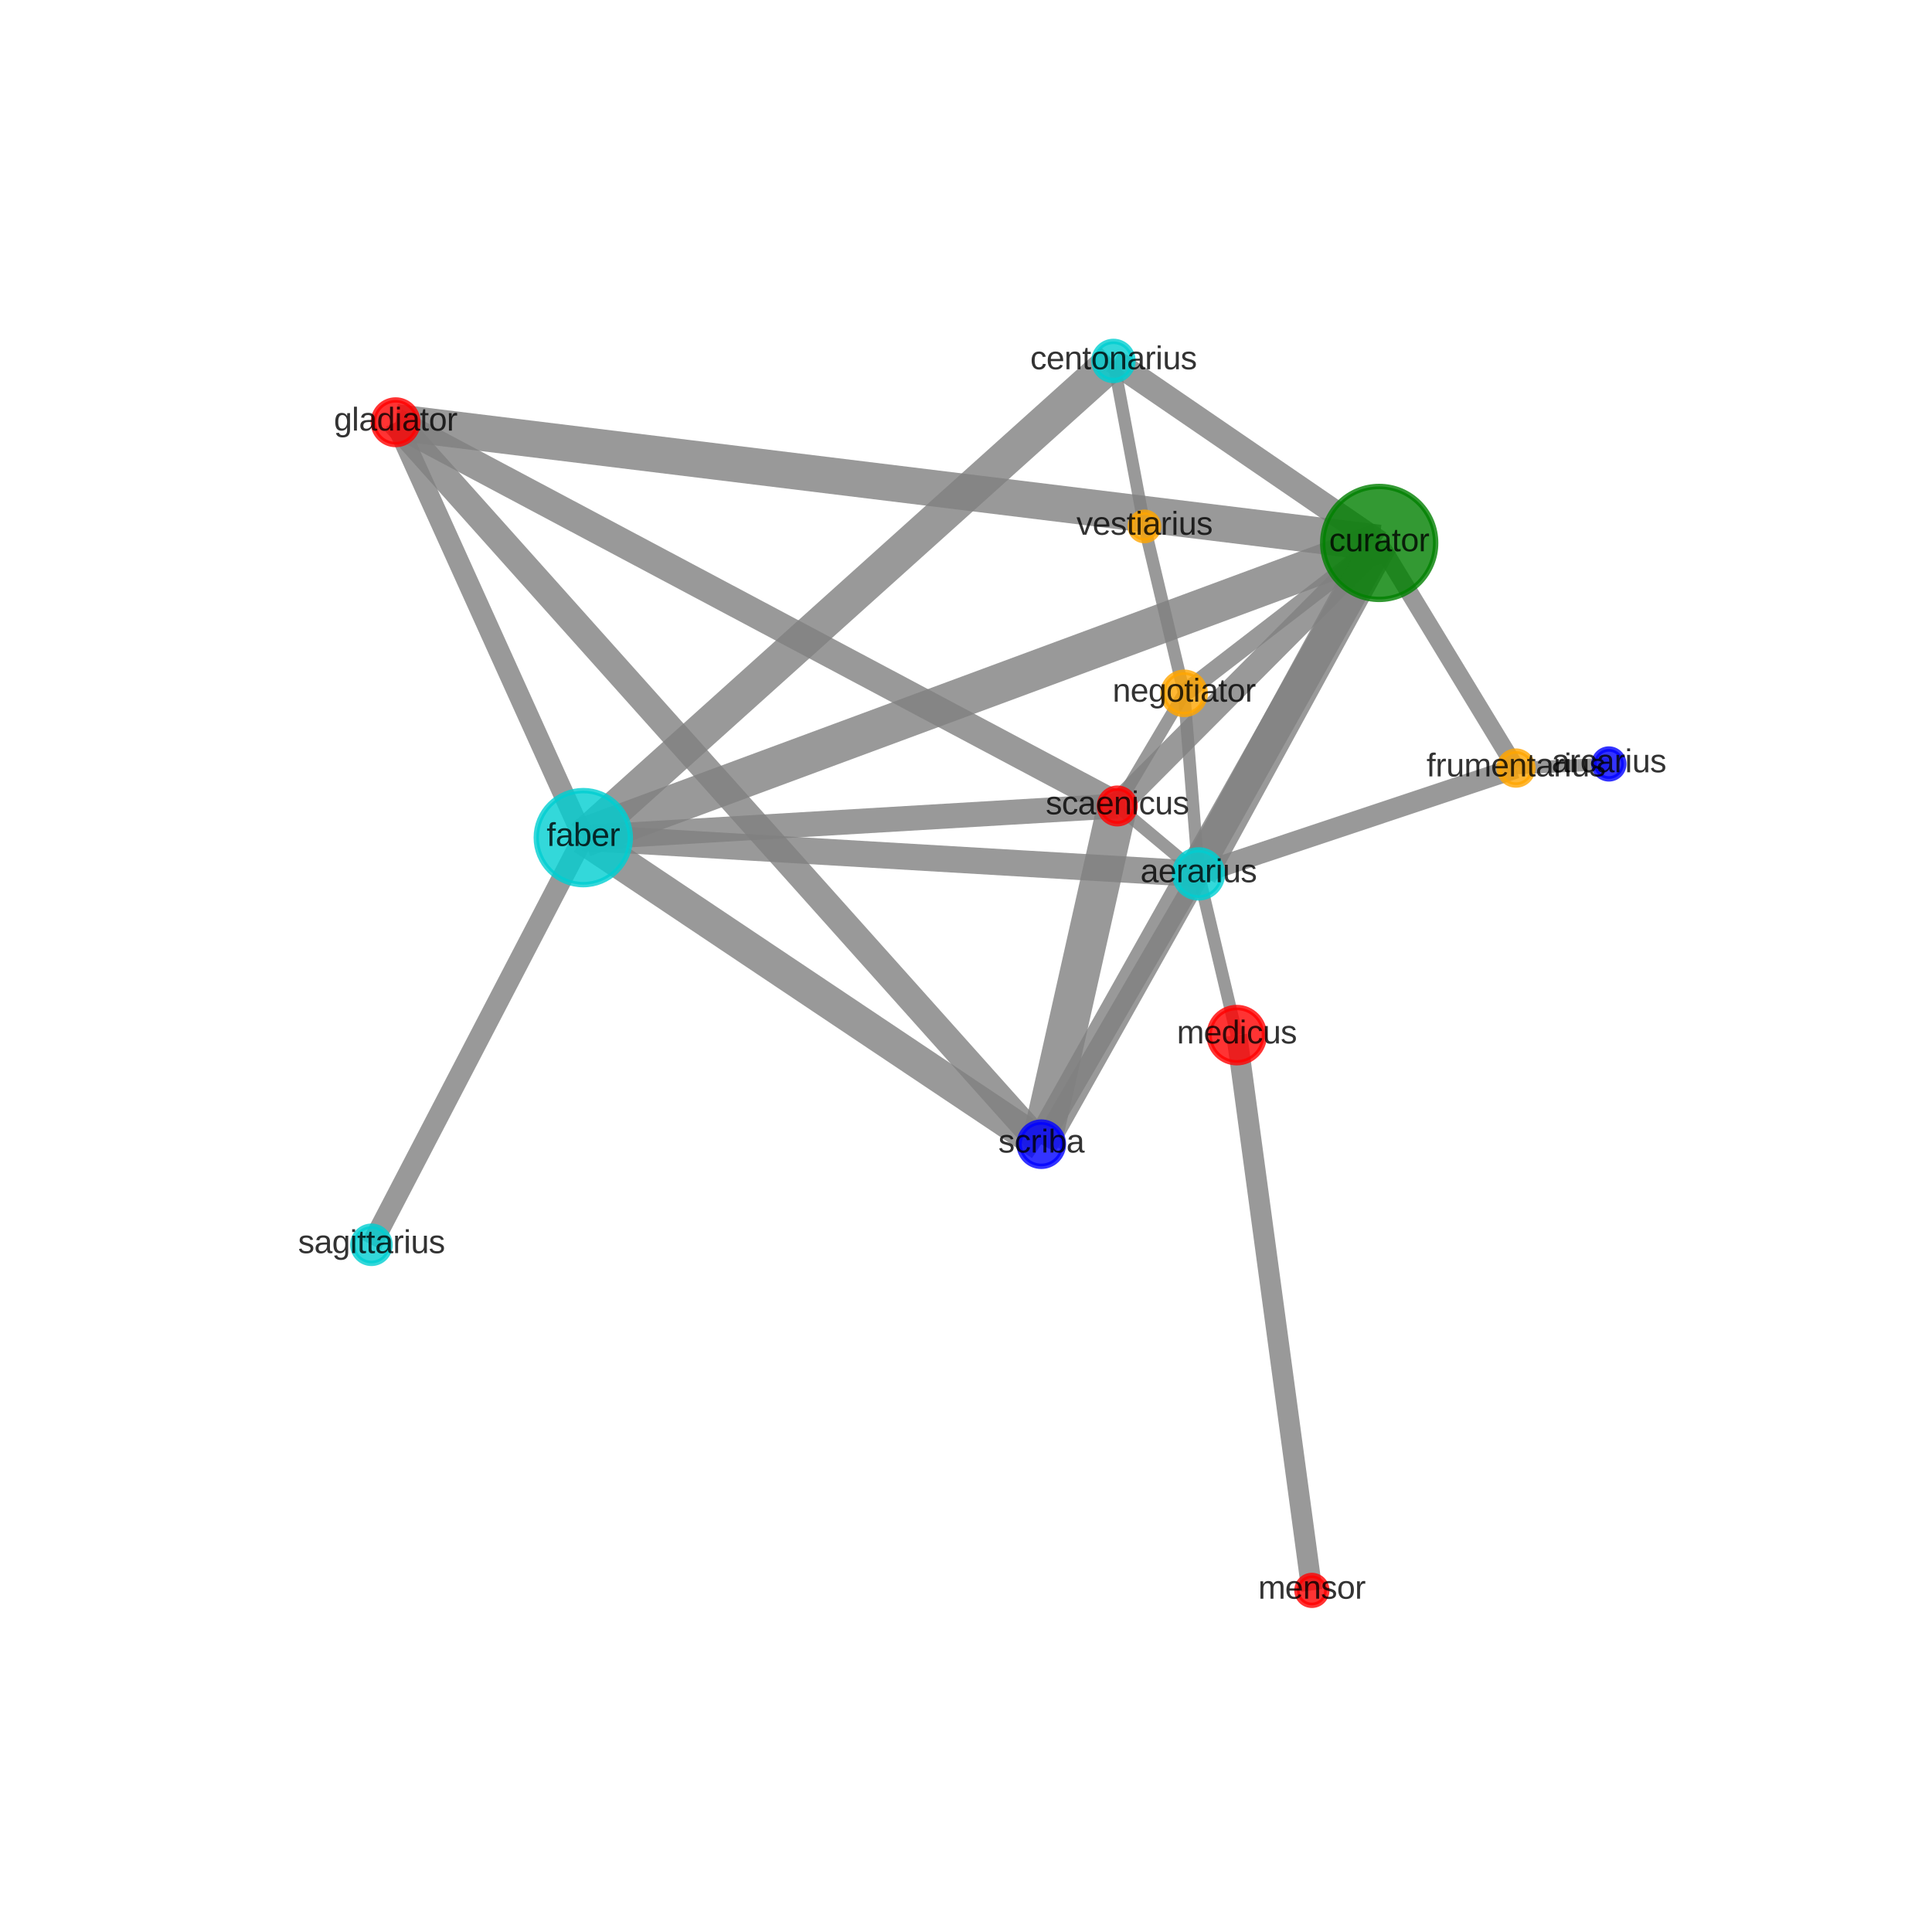 <?xml version="1.0" encoding="utf-8" standalone="no"?>
<!DOCTYPE svg PUBLIC "-//W3C//DTD SVG 1.1//EN"
  "http://www.w3.org/Graphics/SVG/1.1/DTD/svg11.dtd">
<svg xmlns:xlink="http://www.w3.org/1999/xlink" width="360pt" height="360pt" viewBox="0 0 360 360" xmlns="http://www.w3.org/2000/svg" version="1.1">
 <defs>
  <style type="text/css">*{stroke-linejoin: round; stroke-linecap: butt}</style>
 </defs>
 <g id="figure_1">
  <g id="patch_1">
   <path d="M 0 360 
L 360 360 
L 360 0 
L 0 0 
z
" style="fill: #ffffff"/>
  </g>
  <g id="axes_1">
   <g id="LineCollection_1">
    <path d="M 230.455 192.881 
L 223.332 162.835 
" clip-path="url(#pe26a251e77)" style="fill: none; stroke: #808080; stroke-opacity: 0.8; stroke-width: 2.322"/>
    <path d="M 230.455 192.881 
L 244.449 296.345 
" clip-path="url(#pe26a251e77)" style="fill: none; stroke: #808080; stroke-opacity: 0.8; stroke-width: 3.907"/>
    <path d="M 299.789 142.353 
L 282.477 143.119 
" clip-path="url(#pe26a251e77)" style="fill: none; stroke: #808080; stroke-opacity: 0.8; stroke-width: 2.322"/>
    <path d="M 256.991 101.167 
L 223.332 162.835 
" clip-path="url(#pe26a251e77)" style="fill: none; stroke: #808080; stroke-opacity: 0.8; stroke-width: 6.966"/>
    <path d="M 256.991 101.167 
L 207.477 67.255 
" clip-path="url(#pe26a251e77)" style="fill: none; stroke: #808080; stroke-opacity: 0.8; stroke-width: 4.644"/>
    <path d="M 256.991 101.167 
L 108.689 156.079 
" clip-path="url(#pe26a251e77)" style="fill: none; stroke: #808080; stroke-opacity: 0.8; stroke-width: 7.322"/>
    <path d="M 256.991 101.167 
L 282.477 143.119 
" clip-path="url(#pe26a251e77)" style="fill: none; stroke: #808080; stroke-opacity: 0.8; stroke-width: 3.322"/>
    <path d="M 256.991 101.167 
L 73.719 78.682 
" clip-path="url(#pe26a251e77)" style="fill: none; stroke: #808080; stroke-opacity: 0.8; stroke-width: 6.781"/>
    <path d="M 256.991 101.167 
L 220.643 129.194 
" clip-path="url(#pe26a251e77)" style="fill: none; stroke: #808080; stroke-opacity: 0.8; stroke-width: 3.322"/>
    <path d="M 256.991 101.167 
L 208.186 150.181 
" clip-path="url(#pe26a251e77)" style="fill: none; stroke: #808080; stroke-opacity: 0.8; stroke-width: 4.644"/>
    <path d="M 256.991 101.167 
L 194.026 213.207 
" clip-path="url(#pe26a251e77)" style="fill: none; stroke: #808080; stroke-opacity: 0.8; stroke-width: 6.022"/>
    <path d="M 223.332 162.835 
L 108.689 156.079 
" clip-path="url(#pe26a251e77)" style="fill: none; stroke: #808080; stroke-opacity: 0.8; stroke-width: 4.907"/>
    <path d="M 223.332 162.835 
L 282.477 143.119 
" clip-path="url(#pe26a251e77)" style="fill: none; stroke: #808080; stroke-opacity: 0.8; stroke-width: 3.907"/>
    <path d="M 223.332 162.835 
L 220.643 129.194 
" clip-path="url(#pe26a251e77)" style="fill: none; stroke: #808080; stroke-opacity: 0.8; stroke-width: 2.322"/>
    <path d="M 223.332 162.835 
L 208.186 150.181 
" clip-path="url(#pe26a251e77)" style="fill: none; stroke: #808080; stroke-opacity: 0.8; stroke-width: 2.322"/>
    <path d="M 223.332 162.835 
L 194.026 213.207 
" clip-path="url(#pe26a251e77)" style="fill: none; stroke: #808080; stroke-opacity: 0.8; stroke-width: 3.322"/>
    <path d="M 73.719 78.682 
L 108.689 156.079 
" clip-path="url(#pe26a251e77)" style="fill: none; stroke: #808080; stroke-opacity: 0.8; stroke-width: 3.907"/>
    <path d="M 73.719 78.682 
L 208.186 150.181 
" clip-path="url(#pe26a251e77)" style="fill: none; stroke: #808080; stroke-opacity: 0.8; stroke-width: 5.322"/>
    <path d="M 73.719 78.682 
L 194.026 213.207 
" clip-path="url(#pe26a251e77)" style="fill: none; stroke: #808080; stroke-opacity: 0.8; stroke-width: 5.129"/>
    <path d="M 207.477 67.255 
L 108.689 156.079 
" clip-path="url(#pe26a251e77)" style="fill: none; stroke: #808080; stroke-opacity: 0.8; stroke-width: 6.644"/>
    <path d="M 207.477 67.255 
L 213.251 98.092 
" clip-path="url(#pe26a251e77)" style="fill: none; stroke: #808080; stroke-opacity: 0.8; stroke-width: 2.322"/>
    <path d="M 208.186 150.181 
L 108.689 156.079 
" clip-path="url(#pe26a251e77)" style="fill: none; stroke: #808080; stroke-opacity: 0.8; stroke-width: 4.644"/>
    <path d="M 208.186 150.181 
L 220.643 129.194 
" clip-path="url(#pe26a251e77)" style="fill: none; stroke: #808080; stroke-opacity: 0.8; stroke-width: 2.322"/>
    <path d="M 208.186 150.181 
L 194.026 213.207 
" clip-path="url(#pe26a251e77)" style="fill: none; stroke: #808080; stroke-opacity: 0.8; stroke-width: 7.451"/>
    <path d="M 108.689 156.079 
L 69.211 231.949 
" clip-path="url(#pe26a251e77)" style="fill: none; stroke: #808080; stroke-opacity: 0.8; stroke-width: 3.907"/>
    <path d="M 108.689 156.079 
L 194.026 213.207 
" clip-path="url(#pe26a251e77)" style="fill: none; stroke: #808080; stroke-opacity: 0.8; stroke-width: 6.229"/>
    <path d="M 220.643 129.194 
L 213.251 98.092 
" clip-path="url(#pe26a251e77)" style="fill: none; stroke: #808080; stroke-opacity: 0.8; stroke-width: 2.322"/>
   </g>
   <g id="PathCollection_1">
    <path d="M 230.455 198.028 
C 231.82 198.028 233.13 197.486 234.095 196.521 
C 235.06 195.555 235.603 194.246 235.603 192.881 
C 235.603 191.515 235.06 190.206 234.095 189.241 
C 233.13 188.275 231.82 187.733 230.455 187.733 
C 229.09 187.733 227.78 188.275 226.815 189.241 
C 225.85 190.206 225.307 191.515 225.307 192.881 
C 225.307 194.246 225.85 195.555 226.815 196.521 
C 227.78 197.486 229.09 198.028 230.455 198.028 
z
" clip-path="url(#pe26a251e77)" style="fill: #ff0000; fill-opacity: 0.8; stroke: #ff0000; stroke-opacity: 0.8"/>
    <path d="M 299.789 145.136 
C 300.528 145.136 301.236 144.843 301.758 144.321 
C 302.28 143.799 302.573 143.091 302.573 142.353 
C 302.573 141.614 302.28 140.906 301.758 140.384 
C 301.236 139.862 300.528 139.569 299.789 139.569 
C 299.051 139.569 298.343 139.862 297.821 140.384 
C 297.299 140.906 297.005 141.614 297.005 142.353 
C 297.005 143.091 297.299 143.799 297.821 144.321 
C 298.343 144.843 299.051 145.136 299.789 145.136 
z
" clip-path="url(#pe26a251e77)" style="fill: #0000ff; fill-opacity: 0.8; stroke: #0000ff; stroke-opacity: 0.8"/>
    <path d="M 256.991 111.691 
C 259.782 111.691 262.459 110.582 264.433 108.609 
C 266.406 106.635 267.515 103.958 267.515 101.167 
C 267.515 98.376 266.406 95.699 264.433 93.726 
C 262.459 91.752 259.782 90.644 256.991 90.644 
C 254.2 90.644 251.523 91.752 249.55 93.726 
C 247.576 95.699 246.468 98.376 246.468 101.167 
C 246.468 103.958 247.576 106.635 249.55 108.609 
C 251.523 110.582 254.2 111.691 256.991 111.691 
z
" clip-path="url(#pe26a251e77)" style="fill: #008000; fill-opacity: 0.8; stroke: #008000; stroke-opacity: 0.8"/>
    <path d="M 223.332 167.307 
C 224.518 167.307 225.655 166.835 226.494 165.997 
C 227.333 165.158 227.804 164.021 227.804 162.835 
C 227.804 161.648 227.333 160.511 226.494 159.672 
C 225.655 158.834 224.518 158.362 223.332 158.362 
C 222.146 158.362 221.008 158.834 220.169 159.672 
C 219.331 160.511 218.86 161.648 218.86 162.835 
C 218.86 164.021 219.331 165.158 220.169 165.997 
C 221.008 166.835 222.146 167.307 223.332 167.307 
z
" clip-path="url(#pe26a251e77)" style="fill: #00ced1; fill-opacity: 0.8; stroke: #00ced1; stroke-opacity: 0.8"/>
    <path d="M 73.719 82.835 
C 74.821 82.835 75.877 82.397 76.656 81.619 
C 77.435 80.84 77.873 79.783 77.873 78.682 
C 77.873 77.58 77.435 76.524 76.656 75.745 
C 75.877 74.966 74.821 74.528 73.719 74.528 
C 72.618 74.528 71.561 74.966 70.782 75.745 
C 70.004 76.524 69.566 77.58 69.566 78.682 
C 69.566 79.783 70.004 80.84 70.782 81.619 
C 71.561 82.397 72.618 82.835 73.719 82.835 
z
" clip-path="url(#pe26a251e77)" style="fill: #ff0000; fill-opacity: 0.8; stroke: #ff0000; stroke-opacity: 0.8"/>
    <path d="M 207.477 70.895 
C 208.442 70.895 209.368 70.511 210.051 69.828 
C 210.733 69.146 211.117 68.22 211.117 67.255 
C 211.117 66.289 210.733 65.363 210.051 64.681 
C 209.368 63.998 208.442 63.614 207.477 63.614 
C 206.511 63.614 205.585 63.998 204.903 64.681 
C 204.22 65.363 203.837 66.289 203.837 67.255 
C 203.837 68.22 204.22 69.146 204.903 69.828 
C 205.585 70.511 206.511 70.895 207.477 70.895 
z
" clip-path="url(#pe26a251e77)" style="fill: #00ced1; fill-opacity: 0.8; stroke: #00ced1; stroke-opacity: 0.8"/>
    <path d="M 208.186 153.497 
C 209.066 153.497 209.909 153.148 210.531 152.526 
C 211.153 151.904 211.503 151.06 211.503 150.181 
C 211.503 149.301 211.153 148.457 210.531 147.835 
C 209.909 147.213 209.066 146.864 208.186 146.864 
C 207.306 146.864 206.463 147.213 205.841 147.835 
C 205.219 148.457 204.869 149.301 204.869 150.181 
C 204.869 151.06 205.219 151.904 205.841 152.526 
C 206.463 153.148 207.306 153.497 208.186 153.497 
z
" clip-path="url(#pe26a251e77)" style="fill: #ff0000; fill-opacity: 0.8; stroke: #ff0000; stroke-opacity: 0.8"/>
    <path d="M 108.689 164.84 
C 111.012 164.84 113.241 163.917 114.884 162.274 
C 116.526 160.631 117.45 158.403 117.45 156.079 
C 117.45 153.756 116.526 151.527 114.884 149.884 
C 113.241 148.242 111.012 147.318 108.689 147.318 
C 106.366 147.318 104.137 148.242 102.494 149.884 
C 100.851 151.527 99.928 153.756 99.928 156.079 
C 99.928 158.403 100.851 160.631 102.494 162.274 
C 104.137 163.917 106.366 164.84 108.689 164.84 
z
" clip-path="url(#pe26a251e77)" style="fill: #00ced1; fill-opacity: 0.8; stroke: #00ced1; stroke-opacity: 0.8"/>
    <path d="M 194.026 217.33 
C 195.119 217.33 196.168 216.895 196.941 216.122 
C 197.715 215.349 198.149 214.3 198.149 213.207 
C 198.149 212.113 197.715 211.064 196.941 210.291 
C 196.168 209.518 195.119 209.083 194.026 209.083 
C 192.933 209.083 191.884 209.518 191.111 210.291 
C 190.337 211.064 189.903 212.113 189.903 213.207 
C 189.903 214.3 190.337 215.349 191.111 216.122 
C 191.884 216.895 192.933 217.33 194.026 217.33 
z
" clip-path="url(#pe26a251e77)" style="fill: #0000ff; fill-opacity: 0.8; stroke: #0000ff; stroke-opacity: 0.8"/>
    <path d="M 220.643 133.131 
C 221.687 133.131 222.688 132.716 223.426 131.978 
C 224.165 131.24 224.58 130.238 224.58 129.194 
C 224.58 128.15 224.165 127.148 223.426 126.41 
C 222.688 125.672 221.687 125.257 220.643 125.257 
C 219.598 125.257 218.597 125.672 217.859 126.41 
C 217.12 127.148 216.706 128.15 216.706 129.194 
C 216.706 130.238 217.12 131.24 217.859 131.978 
C 218.597 132.716 219.598 133.131 220.643 133.131 
z
" clip-path="url(#pe26a251e77)" style="fill: #ffa500; fill-opacity: 0.8; stroke: #ffa500; stroke-opacity: 0.8"/>
    <path d="M 244.449 299.129 
C 245.187 299.129 245.895 298.836 246.417 298.314 
C 246.939 297.792 247.232 297.084 247.232 296.345 
C 247.232 295.607 246.939 294.899 246.417 294.377 
C 245.895 293.855 245.187 293.562 244.449 293.562 
C 243.71 293.562 243.002 293.855 242.48 294.377 
C 241.958 294.899 241.665 295.607 241.665 296.345 
C 241.665 297.084 241.958 297.792 242.48 298.314 
C 243.002 298.836 243.71 299.129 244.449 299.129 
z
" clip-path="url(#pe26a251e77)" style="fill: #ff0000; fill-opacity: 0.8; stroke: #ff0000; stroke-opacity: 0.8"/>
    <path d="M 69.211 235.413 
C 70.129 235.413 71.011 235.048 71.66 234.399 
C 72.31 233.749 72.675 232.868 72.675 231.949 
C 72.675 231.03 72.31 230.149 71.66 229.5 
C 71.011 228.85 70.129 228.485 69.211 228.485 
C 68.292 228.485 67.411 228.85 66.761 229.5 
C 66.112 230.149 65.747 231.03 65.747 231.949 
C 65.747 232.868 66.112 233.749 66.761 234.399 
C 67.411 235.048 68.292 235.413 69.211 235.413 
z
" clip-path="url(#pe26a251e77)" style="fill: #00ced1; fill-opacity: 0.8; stroke: #00ced1; stroke-opacity: 0.8"/>
    <path d="M 282.477 146.281 
C 283.316 146.281 284.12 145.948 284.713 145.355 
C 285.306 144.762 285.64 143.958 285.64 143.119 
C 285.64 142.28 285.306 141.476 284.713 140.883 
C 284.12 140.29 283.316 139.957 282.477 139.957 
C 281.639 139.957 280.834 140.29 280.241 140.883 
C 279.648 141.476 279.315 142.28 279.315 143.119 
C 279.315 143.958 279.648 144.762 280.241 145.355 
C 280.834 145.948 281.639 146.281 282.477 146.281 
z
" clip-path="url(#pe26a251e77)" style="fill: #ffa500; fill-opacity: 0.8; stroke: #ffa500; stroke-opacity: 0.8"/>
    <path d="M 213.251 100.738 
C 213.952 100.738 214.625 100.459 215.122 99.963 
C 215.618 99.467 215.896 98.794 215.896 98.092 
C 215.896 97.39 215.618 96.717 215.122 96.221 
C 214.625 95.725 213.952 95.446 213.251 95.446 
C 212.549 95.446 211.876 95.725 211.38 96.221 
C 210.884 96.717 210.605 97.39 210.605 98.092 
C 210.605 98.794 210.884 99.467 211.38 99.963 
C 211.876 100.459 212.549 100.738 213.251 100.738 
z
" clip-path="url(#pe26a251e77)" style="fill: #ffa500; fill-opacity: 0.8; stroke: #ffa500; stroke-opacity: 0.8"/>
   </g>
   <g id="text_1">
    <g clip-path="url(#pe26a251e77)">
     <!-- medicus -->
     <g style="opacity: 0.8" transform="translate(219.285 194.432) scale(0.06 -0.06)">
      <defs>
       <path id="LiberationSans-6d" d="M 2400 0 
L 2400 2144 
Q 2400 2391 2369 2556 
Q 2338 2722 2264 2823 
Q 2191 2925 2072 2967 
Q 1953 3009 1781 3009 
Q 1603 3009 1459 2939 
Q 1316 2869 1214 2736 
Q 1113 2603 1058 2408 
Q 1003 2213 1003 1959 
L 1003 0 
L 444 0 
L 444 2659 
Q 444 2766 442 2883 
Q 441 3000 437 3104 
Q 434 3209 431 3284 
Q 428 3359 425 3381 
L 956 3381 
Q 959 3366 962 3297 
Q 966 3228 970 3139 
Q 975 3050 978 2958 
Q 981 2866 981 2803 
L 991 2803 
Q 1066 2950 1153 3069 
Q 1241 3188 1358 3270 
Q 1475 3353 1626 3398 
Q 1778 3444 1978 3444 
Q 2363 3444 2586 3291 
Q 2809 3138 2897 2803 
L 2906 2803 
Q 2981 2950 3075 3069 
Q 3169 3188 3294 3270 
Q 3419 3353 3575 3398 
Q 3731 3444 3931 3444 
Q 4188 3444 4373 3375 
Q 4559 3306 4678 3162 
Q 4797 3019 4853 2792 
Q 4909 2566 4909 2253 
L 4909 0 
L 4353 0 
L 4353 2144 
Q 4353 2391 4322 2556 
Q 4291 2722 4217 2823 
Q 4144 2925 4025 2967 
Q 3906 3009 3734 3009 
Q 3556 3009 3412 2942 
Q 3269 2875 3167 2744 
Q 3066 2613 3011 2416 
Q 2956 2219 2956 1959 
L 2956 0 
L 2400 0 
z
" transform="scale(0.016)"/>
       <path id="LiberationSans-65" d="M 863 1572 
Q 863 1306 917 1082 
Q 972 859 1086 698 
Q 1200 538 1378 448 
Q 1556 359 1806 359 
Q 2172 359 2392 506 
Q 2613 653 2691 878 
L 3184 738 
Q 3131 597 3036 455 
Q 2941 313 2781 198 
Q 2622 84 2383 10 
Q 2144 -63 1806 -63 
Q 1056 -63 664 384 
Q 272 831 272 1713 
Q 272 2188 390 2517 
Q 509 2847 715 3053 
Q 922 3259 1197 3351 
Q 1472 3444 1784 3444 
Q 2209 3444 2495 3306 
Q 2781 3169 2954 2926 
Q 3128 2684 3201 2356 
Q 3275 2028 3275 1647 
L 3275 1572 
L 863 1572 
z
M 2694 2003 
Q 2647 2538 2422 2783 
Q 2197 3028 1775 3028 
Q 1634 3028 1479 2983 
Q 1325 2938 1194 2822 
Q 1063 2706 972 2507 
Q 881 2309 869 2003 
L 2694 2003 
z
" transform="scale(0.016)"/>
       <path id="LiberationSans-64" d="M 2566 544 
Q 2409 219 2151 78 
Q 1894 -63 1513 -63 
Q 872 -63 570 368 
Q 269 800 269 1675 
Q 269 3444 1513 3444 
Q 1897 3444 2153 3303 
Q 2409 3163 2566 2856 
L 2572 2856 
Q 2572 2888 2570 2955 
Q 2569 3022 2567 3095 
Q 2566 3169 2566 3234 
Q 2566 3300 2566 3328 
L 2566 4638 
L 3128 4638 
L 3128 697 
Q 3128 575 3129 462 
Q 3131 350 3134 256 
Q 3138 163 3141 95 
Q 3144 28 3147 0 
L 2609 0 
Q 2603 31 2598 89 
Q 2594 147 2589 222 
Q 2584 297 2581 380 
Q 2578 463 2578 544 
L 2566 544 
z
M 859 1694 
Q 859 1344 903 1094 
Q 947 844 1044 683 
Q 1141 522 1291 447 
Q 1441 372 1656 372 
Q 1878 372 2048 444 
Q 2219 516 2333 677 
Q 2447 838 2506 1097 
Q 2566 1356 2566 1731 
Q 2566 2091 2506 2339 
Q 2447 2588 2331 2741 
Q 2216 2894 2048 2961 
Q 1881 3028 1663 3028 
Q 1456 3028 1306 2956 
Q 1156 2884 1056 2725 
Q 956 2566 907 2311 
Q 859 2056 859 1694 
z
" transform="scale(0.016)"/>
       <path id="LiberationSans-69" d="M 428 4100 
L 428 4638 
L 991 4638 
L 991 4100 
L 428 4100 
z
M 428 0 
L 428 3381 
L 991 3381 
L 991 0 
L 428 0 
z
" transform="scale(0.016)"/>
       <path id="LiberationSans-63" d="M 859 1706 
Q 859 1416 901 1172 
Q 944 928 1044 751 
Q 1144 575 1308 478 
Q 1472 381 1713 381 
Q 2013 381 2214 543 
Q 2416 706 2463 1044 
L 3031 1006 
Q 3003 797 2909 603 
Q 2816 409 2655 262 
Q 2494 116 2262 26 
Q 2031 -63 1728 -63 
Q 1331 -63 1053 71 
Q 775 206 601 442 
Q 428 678 350 998 
Q 272 1319 272 1694 
Q 272 2034 328 2295 
Q 384 2556 486 2751 
Q 588 2947 725 3080 
Q 863 3213 1023 3292 
Q 1184 3372 1362 3408 
Q 1541 3444 1722 3444 
Q 2006 3444 2228 3366 
Q 2450 3288 2611 3152 
Q 2772 3016 2872 2831 
Q 2972 2647 3013 2434 
L 2434 2391 
Q 2391 2672 2212 2837 
Q 2034 3003 1706 3003 
Q 1466 3003 1305 2923 
Q 1144 2844 1044 2683 
Q 944 2522 901 2278 
Q 859 2034 859 1706 
z
" transform="scale(0.016)"/>
       <path id="LiberationSans-75" d="M 981 3381 
L 981 1238 
Q 981 991 1017 825 
Q 1053 659 1134 557 
Q 1216 456 1348 414 
Q 1481 372 1678 372 
Q 1878 372 2039 442 
Q 2200 513 2314 645 
Q 2428 778 2490 973 
Q 2553 1169 2553 1422 
L 2553 3381 
L 3116 3381 
L 3116 722 
Q 3116 616 3117 498 
Q 3119 381 3122 276 
Q 3125 172 3128 97 
Q 3131 22 3134 0 
L 2603 0 
Q 2600 16 2597 84 
Q 2594 153 2589 242 
Q 2584 331 2581 423 
Q 2578 516 2578 578 
L 2569 578 
Q 2488 431 2391 312 
Q 2294 194 2166 111 
Q 2038 28 1872 -17 
Q 1706 -63 1488 -63 
Q 1206 -63 1003 6 
Q 800 75 669 219 
Q 538 363 477 588 
Q 416 813 416 1128 
L 416 3381 
L 981 3381 
z
" transform="scale(0.016)"/>
       <path id="LiberationSans-73" d="M 2969 934 
Q 2969 697 2876 511 
Q 2784 325 2609 198 
Q 2434 72 2179 4 
Q 1925 -63 1597 -63 
Q 1303 -63 1067 -17 
Q 831 28 653 128 
Q 475 228 354 392 
Q 234 556 178 794 
L 675 891 
Q 747 619 972 492 
Q 1197 366 1597 366 
Q 1778 366 1929 391 
Q 2081 416 2190 477 
Q 2300 538 2361 639 
Q 2422 741 2422 891 
Q 2422 1044 2350 1142 
Q 2278 1241 2150 1306 
Q 2022 1372 1839 1420 
Q 1656 1469 1438 1528 
Q 1234 1581 1034 1647 
Q 834 1713 673 1820 
Q 513 1928 413 2087 
Q 313 2247 313 2488 
Q 313 2950 642 3192 
Q 972 3434 1603 3434 
Q 2163 3434 2492 3237 
Q 2822 3041 2909 2606 
L 2403 2544 
Q 2375 2675 2300 2764 
Q 2225 2853 2119 2908 
Q 2013 2963 1880 2986 
Q 1747 3009 1603 3009 
Q 1222 3009 1040 2893 
Q 859 2778 859 2544 
Q 859 2406 926 2317 
Q 994 2228 1114 2167 
Q 1234 2106 1403 2061 
Q 1572 2016 1775 1966 
Q 1909 1931 2050 1892 
Q 2191 1853 2323 1798 
Q 2456 1744 2573 1670 
Q 2691 1597 2778 1494 
Q 2866 1391 2917 1253 
Q 2969 1116 2969 934 
z
" transform="scale(0.016)"/>
      </defs>
      <use xlink:href="#LiberationSans-6d"/>
      <use xlink:href="#LiberationSans-65" x="83.301"/>
      <use xlink:href="#LiberationSans-64" x="138.916"/>
      <use xlink:href="#LiberationSans-69" x="194.531"/>
      <use xlink:href="#LiberationSans-63" x="216.748"/>
      <use xlink:href="#LiberationSans-75" x="266.748"/>
      <use xlink:href="#LiberationSans-73" x="322.363"/>
     </g>
    </g>
   </g>
   <g id="text_2">
    <g clip-path="url(#pe26a251e77)">
     <!-- arcarius -->
     <g style="opacity: 0.8" transform="translate(289.12 143.904) scale(0.06 -0.06)">
      <defs>
       <path id="LiberationSans-61" d="M 1294 -63 
Q 784 -63 528 206 
Q 272 475 272 944 
Q 272 1278 398 1492 
Q 525 1706 729 1828 
Q 934 1950 1196 1997 
Q 1459 2044 1731 2050 
L 2491 2063 
L 2491 2247 
Q 2491 2456 2447 2603 
Q 2403 2750 2312 2840 
Q 2222 2931 2086 2973 
Q 1950 3016 1766 3016 
Q 1603 3016 1472 2992 
Q 1341 2969 1244 2908 
Q 1147 2847 1087 2742 
Q 1028 2638 1009 2478 
L 422 2531 
Q 453 2731 540 2898 
Q 628 3066 789 3187 
Q 950 3309 1192 3376 
Q 1434 3444 1778 3444 
Q 2416 3444 2737 3151 
Q 3059 2859 3059 2306 
L 3059 850 
Q 3059 600 3125 473 
Q 3191 347 3375 347 
Q 3422 347 3469 353 
Q 3516 359 3559 369 
L 3559 19 
Q 3453 -6 3348 -18 
Q 3244 -31 3125 -31 
Q 2966 -31 2852 11 
Q 2738 53 2666 139 
Q 2594 225 2556 351 
Q 2519 478 2509 647 
L 2491 647 
Q 2400 484 2292 353 
Q 2184 222 2040 130 
Q 1897 38 1714 -12 
Q 1531 -63 1294 -63 
z
M 1422 359 
Q 1691 359 1892 457 
Q 2094 556 2226 709 
Q 2359 863 2425 1044 
Q 2491 1225 2491 1391 
L 2491 1669 
L 1875 1656 
Q 1669 1653 1483 1626 
Q 1297 1600 1156 1522 
Q 1016 1444 933 1303 
Q 850 1163 850 934 
Q 850 659 998 509 
Q 1147 359 1422 359 
z
" transform="scale(0.016)"/>
       <path id="LiberationSans-72" d="M 444 0 
L 444 2594 
Q 444 2700 442 2811 
Q 441 2922 437 3025 
Q 434 3128 431 3218 
Q 428 3309 425 3381 
L 956 3381 
Q 959 3309 964 3217 
Q 969 3125 973 3028 
Q 978 2931 979 2842 
Q 981 2753 981 2691 
L 994 2691 
Q 1053 2884 1120 3026 
Q 1188 3169 1278 3261 
Q 1369 3353 1494 3398 
Q 1619 3444 1797 3444 
Q 1866 3444 1928 3433 
Q 1991 3422 2025 3413 
L 2025 2897 
Q 1969 2913 1894 2920 
Q 1819 2928 1725 2928 
Q 1531 2928 1395 2840 
Q 1259 2753 1173 2598 
Q 1088 2444 1047 2230 
Q 1006 2016 1006 1763 
L 1006 0 
L 444 0 
z
" transform="scale(0.016)"/>
      </defs>
      <use xlink:href="#LiberationSans-61"/>
      <use xlink:href="#LiberationSans-72" x="55.615"/>
      <use xlink:href="#LiberationSans-63" x="88.916"/>
      <use xlink:href="#LiberationSans-61" x="138.916"/>
      <use xlink:href="#LiberationSans-72" x="194.531"/>
      <use xlink:href="#LiberationSans-69" x="227.832"/>
      <use xlink:href="#LiberationSans-75" x="250.049"/>
      <use xlink:href="#LiberationSans-73" x="305.664"/>
     </g>
    </g>
   </g>
   <g id="text_3">
    <g clip-path="url(#pe26a251e77)">
     <!-- curator -->
     <g style="opacity: 0.8" transform="translate(247.655 102.719) scale(0.06 -0.06)">
      <defs>
       <path id="LiberationSans-74" d="M 1731 25 
Q 1603 -9 1470 -29 
Q 1338 -50 1163 -50 
Q 488 -50 488 716 
L 488 2972 
L 97 2972 
L 97 3381 
L 509 3381 
L 675 4138 
L 1050 4138 
L 1050 3381 
L 1675 3381 
L 1675 2972 
L 1050 2972 
L 1050 838 
Q 1050 594 1129 495 
Q 1209 397 1406 397 
Q 1488 397 1564 409 
Q 1641 422 1731 441 
L 1731 25 
z
" transform="scale(0.016)"/>
       <path id="LiberationSans-6f" d="M 3291 1694 
Q 3291 806 2900 371 
Q 2509 -63 1766 -63 
Q 1413 -63 1134 43 
Q 856 150 664 369 
Q 472 588 370 917 
Q 269 1247 269 1694 
Q 269 3444 1784 3444 
Q 2178 3444 2464 3334 
Q 2750 3225 2933 3006 
Q 3116 2788 3203 2459 
Q 3291 2131 3291 1694 
z
M 2700 1694 
Q 2700 2088 2639 2344 
Q 2578 2600 2461 2753 
Q 2344 2906 2175 2967 
Q 2006 3028 1794 3028 
Q 1578 3028 1404 2964 
Q 1231 2900 1109 2745 
Q 988 2591 923 2334 
Q 859 2078 859 1694 
Q 859 1300 928 1042 
Q 997 784 1117 631 
Q 1238 478 1402 415 
Q 1566 353 1759 353 
Q 1975 353 2150 414 
Q 2325 475 2447 628 
Q 2569 781 2634 1040 
Q 2700 1300 2700 1694 
z
" transform="scale(0.016)"/>
      </defs>
      <use xlink:href="#LiberationSans-63"/>
      <use xlink:href="#LiberationSans-75" x="50"/>
      <use xlink:href="#LiberationSans-72" x="105.615"/>
      <use xlink:href="#LiberationSans-61" x="138.916"/>
      <use xlink:href="#LiberationSans-74" x="194.531"/>
      <use xlink:href="#LiberationSans-6f" x="222.314"/>
      <use xlink:href="#LiberationSans-72" x="277.93"/>
     </g>
    </g>
   </g>
   <g id="text_4">
    <g clip-path="url(#pe26a251e77)">
     <!-- aerarius -->
     <g style="opacity: 0.8" transform="translate(212.494 164.386) scale(0.06 -0.06)">
      <use xlink:href="#LiberationSans-61"/>
      <use xlink:href="#LiberationSans-65" x="55.615"/>
      <use xlink:href="#LiberationSans-72" x="111.23"/>
      <use xlink:href="#LiberationSans-61" x="144.531"/>
      <use xlink:href="#LiberationSans-72" x="200.146"/>
      <use xlink:href="#LiberationSans-69" x="233.447"/>
      <use xlink:href="#LiberationSans-75" x="255.664"/>
      <use xlink:href="#LiberationSans-73" x="311.279"/>
     </g>
    </g>
   </g>
   <g id="text_5">
    <g clip-path="url(#pe26a251e77)">
     <!-- gladiator -->
     <g style="opacity: 0.8" transform="translate(62.212 80.233) scale(0.06 -0.06)">
      <defs>
       <path id="LiberationSans-67" d="M 1713 -1328 
Q 1422 -1328 1197 -1268 
Q 972 -1209 812 -1098 
Q 653 -988 553 -834 
Q 453 -681 409 -494 
L 975 -413 
Q 1031 -647 1223 -773 
Q 1416 -900 1728 -900 
Q 1919 -900 2075 -847 
Q 2231 -794 2340 -676 
Q 2450 -559 2509 -371 
Q 2569 -184 2569 84 
L 2569 628 
L 2563 628 
Q 2500 500 2408 383 
Q 2316 266 2183 175 
Q 2050 84 1875 29 
Q 1700 -25 1475 -25 
Q 1153 -25 923 83 
Q 694 191 548 406 
Q 403 622 336 942 
Q 269 1263 269 1684 
Q 269 2091 336 2416 
Q 403 2741 554 2967 
Q 706 3194 948 3314 
Q 1191 3434 1538 3434 
Q 1897 3434 2161 3270 
Q 2425 3106 2569 2803 
L 2575 2803 
Q 2575 2881 2579 2978 
Q 2584 3075 2589 3161 
Q 2594 3247 2600 3309 
Q 2606 3372 2613 3381 
L 3147 3381 
Q 3144 3353 3141 3286 
Q 3138 3219 3134 3125 
Q 3131 3031 3129 2917 
Q 3128 2803 3128 2681 
L 3128 97 
Q 3128 -613 2779 -970 
Q 2431 -1328 1713 -1328 
z
M 2569 1691 
Q 2569 2044 2492 2295 
Q 2416 2547 2291 2706 
Q 2166 2866 2005 2941 
Q 1844 3016 1675 3016 
Q 1459 3016 1304 2941 
Q 1150 2866 1048 2705 
Q 947 2544 898 2292 
Q 850 2041 850 1691 
Q 850 1325 898 1076 
Q 947 828 1047 675 
Q 1147 522 1300 456 
Q 1453 391 1666 391 
Q 1834 391 1995 462 
Q 2156 534 2284 690 
Q 2413 847 2491 1094 
Q 2569 1341 2569 1691 
z
" transform="scale(0.016)"/>
       <path id="LiberationSans-6c" d="M 431 0 
L 431 4638 
L 994 4638 
L 994 0 
L 431 0 
z
" transform="scale(0.016)"/>
      </defs>
      <use xlink:href="#LiberationSans-67"/>
      <use xlink:href="#LiberationSans-6c" x="55.615"/>
      <use xlink:href="#LiberationSans-61" x="77.832"/>
      <use xlink:href="#LiberationSans-64" x="133.447"/>
      <use xlink:href="#LiberationSans-69" x="189.062"/>
      <use xlink:href="#LiberationSans-61" x="211.279"/>
      <use xlink:href="#LiberationSans-74" x="266.895"/>
      <use xlink:href="#LiberationSans-6f" x="294.678"/>
      <use xlink:href="#LiberationSans-72" x="350.293"/>
     </g>
    </g>
   </g>
   <g id="text_6">
    <g clip-path="url(#pe26a251e77)">
     <!-- centonarius -->
     <g style="opacity: 0.8" transform="translate(191.968 68.806) scale(0.06 -0.06)">
      <defs>
       <path id="LiberationSans-6e" d="M 2578 0 
L 2578 2144 
Q 2578 2391 2542 2556 
Q 2506 2722 2425 2823 
Q 2344 2925 2211 2967 
Q 2078 3009 1881 3009 
Q 1681 3009 1520 2939 
Q 1359 2869 1245 2736 
Q 1131 2603 1068 2408 
Q 1006 2213 1006 1959 
L 1006 0 
L 444 0 
L 444 2659 
Q 444 2766 442 2883 
Q 441 3000 437 3104 
Q 434 3209 431 3284 
Q 428 3359 425 3381 
L 956 3381 
Q 959 3366 962 3297 
Q 966 3228 970 3139 
Q 975 3050 978 2958 
Q 981 2866 981 2803 
L 991 2803 
Q 1072 2950 1169 3069 
Q 1266 3188 1394 3270 
Q 1522 3353 1687 3398 
Q 1853 3444 2072 3444 
Q 2353 3444 2556 3375 
Q 2759 3306 2890 3162 
Q 3022 3019 3083 2792 
Q 3144 2566 3144 2253 
L 3144 0 
L 2578 0 
z
" transform="scale(0.016)"/>
      </defs>
      <use xlink:href="#LiberationSans-63"/>
      <use xlink:href="#LiberationSans-65" x="50"/>
      <use xlink:href="#LiberationSans-6e" x="105.615"/>
      <use xlink:href="#LiberationSans-74" x="161.23"/>
      <use xlink:href="#LiberationSans-6f" x="189.014"/>
      <use xlink:href="#LiberationSans-6e" x="244.629"/>
      <use xlink:href="#LiberationSans-61" x="300.244"/>
      <use xlink:href="#LiberationSans-72" x="355.859"/>
      <use xlink:href="#LiberationSans-69" x="389.16"/>
      <use xlink:href="#LiberationSans-75" x="411.377"/>
      <use xlink:href="#LiberationSans-73" x="466.992"/>
     </g>
    </g>
   </g>
   <g id="text_7">
    <g clip-path="url(#pe26a251e77)">
     <!-- scaenicus -->
     <g style="opacity: 0.8" transform="translate(194.846 151.732) scale(0.06 -0.06)">
      <use xlink:href="#LiberationSans-73"/>
      <use xlink:href="#LiberationSans-63" x="50"/>
      <use xlink:href="#LiberationSans-61" x="100"/>
      <use xlink:href="#LiberationSans-65" x="155.615"/>
      <use xlink:href="#LiberationSans-6e" x="211.23"/>
      <use xlink:href="#LiberationSans-69" x="266.846"/>
      <use xlink:href="#LiberationSans-63" x="289.062"/>
      <use xlink:href="#LiberationSans-75" x="339.062"/>
      <use xlink:href="#LiberationSans-73" x="394.678"/>
     </g>
    </g>
   </g>
   <g id="text_8">
    <g clip-path="url(#pe26a251e77)">
     <!-- faber -->
     <g style="opacity: 0.8" transform="translate(101.852 157.631) scale(0.06 -0.06)">
      <defs>
       <path id="LiberationSans-66" d="M 1128 2972 
L 1128 0 
L 566 0 
L 566 2972 
L 91 2972 
L 91 3381 
L 566 3381 
L 566 3763 
Q 566 3947 600 4105 
Q 634 4263 726 4380 
Q 819 4497 978 4564 
Q 1138 4631 1391 4631 
Q 1491 4631 1598 4622 
Q 1706 4613 1788 4594 
L 1788 4166 
Q 1734 4175 1664 4183 
Q 1594 4191 1538 4191 
Q 1413 4191 1333 4156 
Q 1253 4122 1208 4058 
Q 1163 3994 1145 3900 
Q 1128 3806 1128 3684 
L 1128 3381 
L 1788 3381 
L 1788 2972 
L 1128 2972 
z
" transform="scale(0.016)"/>
       <path id="LiberationSans-62" d="M 3291 1706 
Q 3291 -63 2047 -63 
Q 1663 -63 1408 76 
Q 1153 216 994 525 
L 988 525 
Q 988 444 983 356 
Q 978 269 973 194 
Q 969 119 964 66 
Q 959 13 956 0 
L 413 0 
Q 416 28 419 95 
Q 422 163 425 256 
Q 428 350 429 462 
Q 431 575 431 697 
L 431 4638 
L 994 4638 
L 994 3316 
Q 994 3222 992 3136 
Q 991 3050 988 2984 
Q 984 2906 981 2838 
L 994 2838 
Q 1150 3163 1408 3303 
Q 1666 3444 2047 3444 
Q 2688 3444 2989 3012 
Q 3291 2581 3291 1706 
z
M 2700 1688 
Q 2700 2038 2656 2288 
Q 2613 2538 2516 2698 
Q 2419 2859 2269 2934 
Q 2119 3009 1903 3009 
Q 1681 3009 1511 2937 
Q 1341 2866 1227 2706 
Q 1113 2547 1053 2287 
Q 994 2028 994 1653 
Q 994 1291 1053 1044 
Q 1113 797 1227 642 
Q 1341 488 1509 420 
Q 1678 353 1897 353 
Q 2103 353 2253 425 
Q 2403 497 2503 656 
Q 2603 816 2651 1070 
Q 2700 1325 2700 1688 
z
" transform="scale(0.016)"/>
      </defs>
      <use xlink:href="#LiberationSans-66"/>
      <use xlink:href="#LiberationSans-61" x="27.783"/>
      <use xlink:href="#LiberationSans-62" x="83.398"/>
      <use xlink:href="#LiberationSans-65" x="139.014"/>
      <use xlink:href="#LiberationSans-72" x="194.629"/>
     </g>
    </g>
   </g>
   <g id="text_9">
    <g clip-path="url(#pe26a251e77)">
     <!-- scriba -->
     <g style="opacity: 0.8" transform="translate(186.024 214.758) scale(0.06 -0.06)">
      <use xlink:href="#LiberationSans-73"/>
      <use xlink:href="#LiberationSans-63" x="50"/>
      <use xlink:href="#LiberationSans-72" x="100"/>
      <use xlink:href="#LiberationSans-69" x="133.301"/>
      <use xlink:href="#LiberationSans-62" x="155.518"/>
      <use xlink:href="#LiberationSans-61" x="211.133"/>
     </g>
    </g>
   </g>
   <g id="text_10">
    <g clip-path="url(#pe26a251e77)">
     <!-- negotiator -->
     <g style="opacity: 0.8" transform="translate(207.3 130.746) scale(0.06 -0.06)">
      <use xlink:href="#LiberationSans-6e"/>
      <use xlink:href="#LiberationSans-65" x="55.615"/>
      <use xlink:href="#LiberationSans-67" x="111.23"/>
      <use xlink:href="#LiberationSans-6f" x="166.846"/>
      <use xlink:href="#LiberationSans-74" x="222.461"/>
      <use xlink:href="#LiberationSans-69" x="250.244"/>
      <use xlink:href="#LiberationSans-61" x="272.461"/>
      <use xlink:href="#LiberationSans-74" x="328.076"/>
      <use xlink:href="#LiberationSans-6f" x="355.859"/>
      <use xlink:href="#LiberationSans-72" x="411.475"/>
     </g>
    </g>
   </g>
   <g id="text_11">
    <g clip-path="url(#pe26a251e77)">
     <!-- mensor -->
     <g style="opacity: 0.8" transform="translate(234.446 297.897) scale(0.06 -0.06)">
      <use xlink:href="#LiberationSans-6d"/>
      <use xlink:href="#LiberationSans-65" x="83.301"/>
      <use xlink:href="#LiberationSans-6e" x="138.916"/>
      <use xlink:href="#LiberationSans-73" x="194.531"/>
      <use xlink:href="#LiberationSans-6f" x="244.531"/>
      <use xlink:href="#LiberationSans-72" x="300.146"/>
     </g>
    </g>
   </g>
   <g id="text_12">
    <g clip-path="url(#pe26a251e77)">
     <!-- sagittarius -->
     <g style="opacity: 0.8" transform="translate(55.539 233.501) scale(0.06 -0.06)">
      <use xlink:href="#LiberationSans-73"/>
      <use xlink:href="#LiberationSans-61" x="50"/>
      <use xlink:href="#LiberationSans-67" x="105.615"/>
      <use xlink:href="#LiberationSans-69" x="161.23"/>
      <use xlink:href="#LiberationSans-74" x="183.447"/>
      <use xlink:href="#LiberationSans-74" x="211.23"/>
      <use xlink:href="#LiberationSans-61" x="239.014"/>
      <use xlink:href="#LiberationSans-72" x="294.629"/>
      <use xlink:href="#LiberationSans-69" x="327.93"/>
      <use xlink:href="#LiberationSans-75" x="350.146"/>
      <use xlink:href="#LiberationSans-73" x="405.762"/>
     </g>
    </g>
   </g>
   <g id="text_13">
    <g clip-path="url(#pe26a251e77)">
     <!-- frumentarius -->
     <g style="opacity: 0.8" transform="translate(265.806 144.671) scale(0.06 -0.06)">
      <use xlink:href="#LiberationSans-66"/>
      <use xlink:href="#LiberationSans-72" x="27.783"/>
      <use xlink:href="#LiberationSans-75" x="61.084"/>
      <use xlink:href="#LiberationSans-6d" x="116.699"/>
      <use xlink:href="#LiberationSans-65" x="200"/>
      <use xlink:href="#LiberationSans-6e" x="255.615"/>
      <use xlink:href="#LiberationSans-74" x="311.23"/>
      <use xlink:href="#LiberationSans-61" x="339.014"/>
      <use xlink:href="#LiberationSans-72" x="394.629"/>
      <use xlink:href="#LiberationSans-69" x="427.93"/>
      <use xlink:href="#LiberationSans-75" x="450.146"/>
      <use xlink:href="#LiberationSans-73" x="505.762"/>
     </g>
    </g>
   </g>
   <g id="text_14">
    <g clip-path="url(#pe26a251e77)">
     <!-- vestiarius -->
     <g style="opacity: 0.8" transform="translate(200.58 99.643) scale(0.06 -0.06)">
      <defs>
       <path id="LiberationSans-76" d="M 1916 0 
L 1250 0 
L 22 3381 
L 622 3381 
L 1366 1181 
Q 1388 1113 1417 1014 
Q 1447 916 1478 809 
Q 1509 703 1536 604 
Q 1563 506 1581 441 
Q 1600 506 1629 604 
Q 1659 703 1690 806 
Q 1722 909 1755 1007 
Q 1788 1106 1813 1175 
L 2581 3381 
L 3178 3381 
L 1916 0 
z
" transform="scale(0.016)"/>
      </defs>
      <use xlink:href="#LiberationSans-76"/>
      <use xlink:href="#LiberationSans-65" x="50"/>
      <use xlink:href="#LiberationSans-73" x="105.615"/>
      <use xlink:href="#LiberationSans-74" x="155.615"/>
      <use xlink:href="#LiberationSans-69" x="183.398"/>
      <use xlink:href="#LiberationSans-61" x="205.615"/>
      <use xlink:href="#LiberationSans-72" x="261.23"/>
      <use xlink:href="#LiberationSans-69" x="294.531"/>
      <use xlink:href="#LiberationSans-75" x="316.748"/>
      <use xlink:href="#LiberationSans-73" x="372.363"/>
     </g>
    </g>
   </g>
  </g>
 </g>
 <defs>
  <clipPath id="pe26a251e77">
   <rect x="45" y="43.2" width="279" height="277.2"/>
  </clipPath>
 </defs>
</svg>
